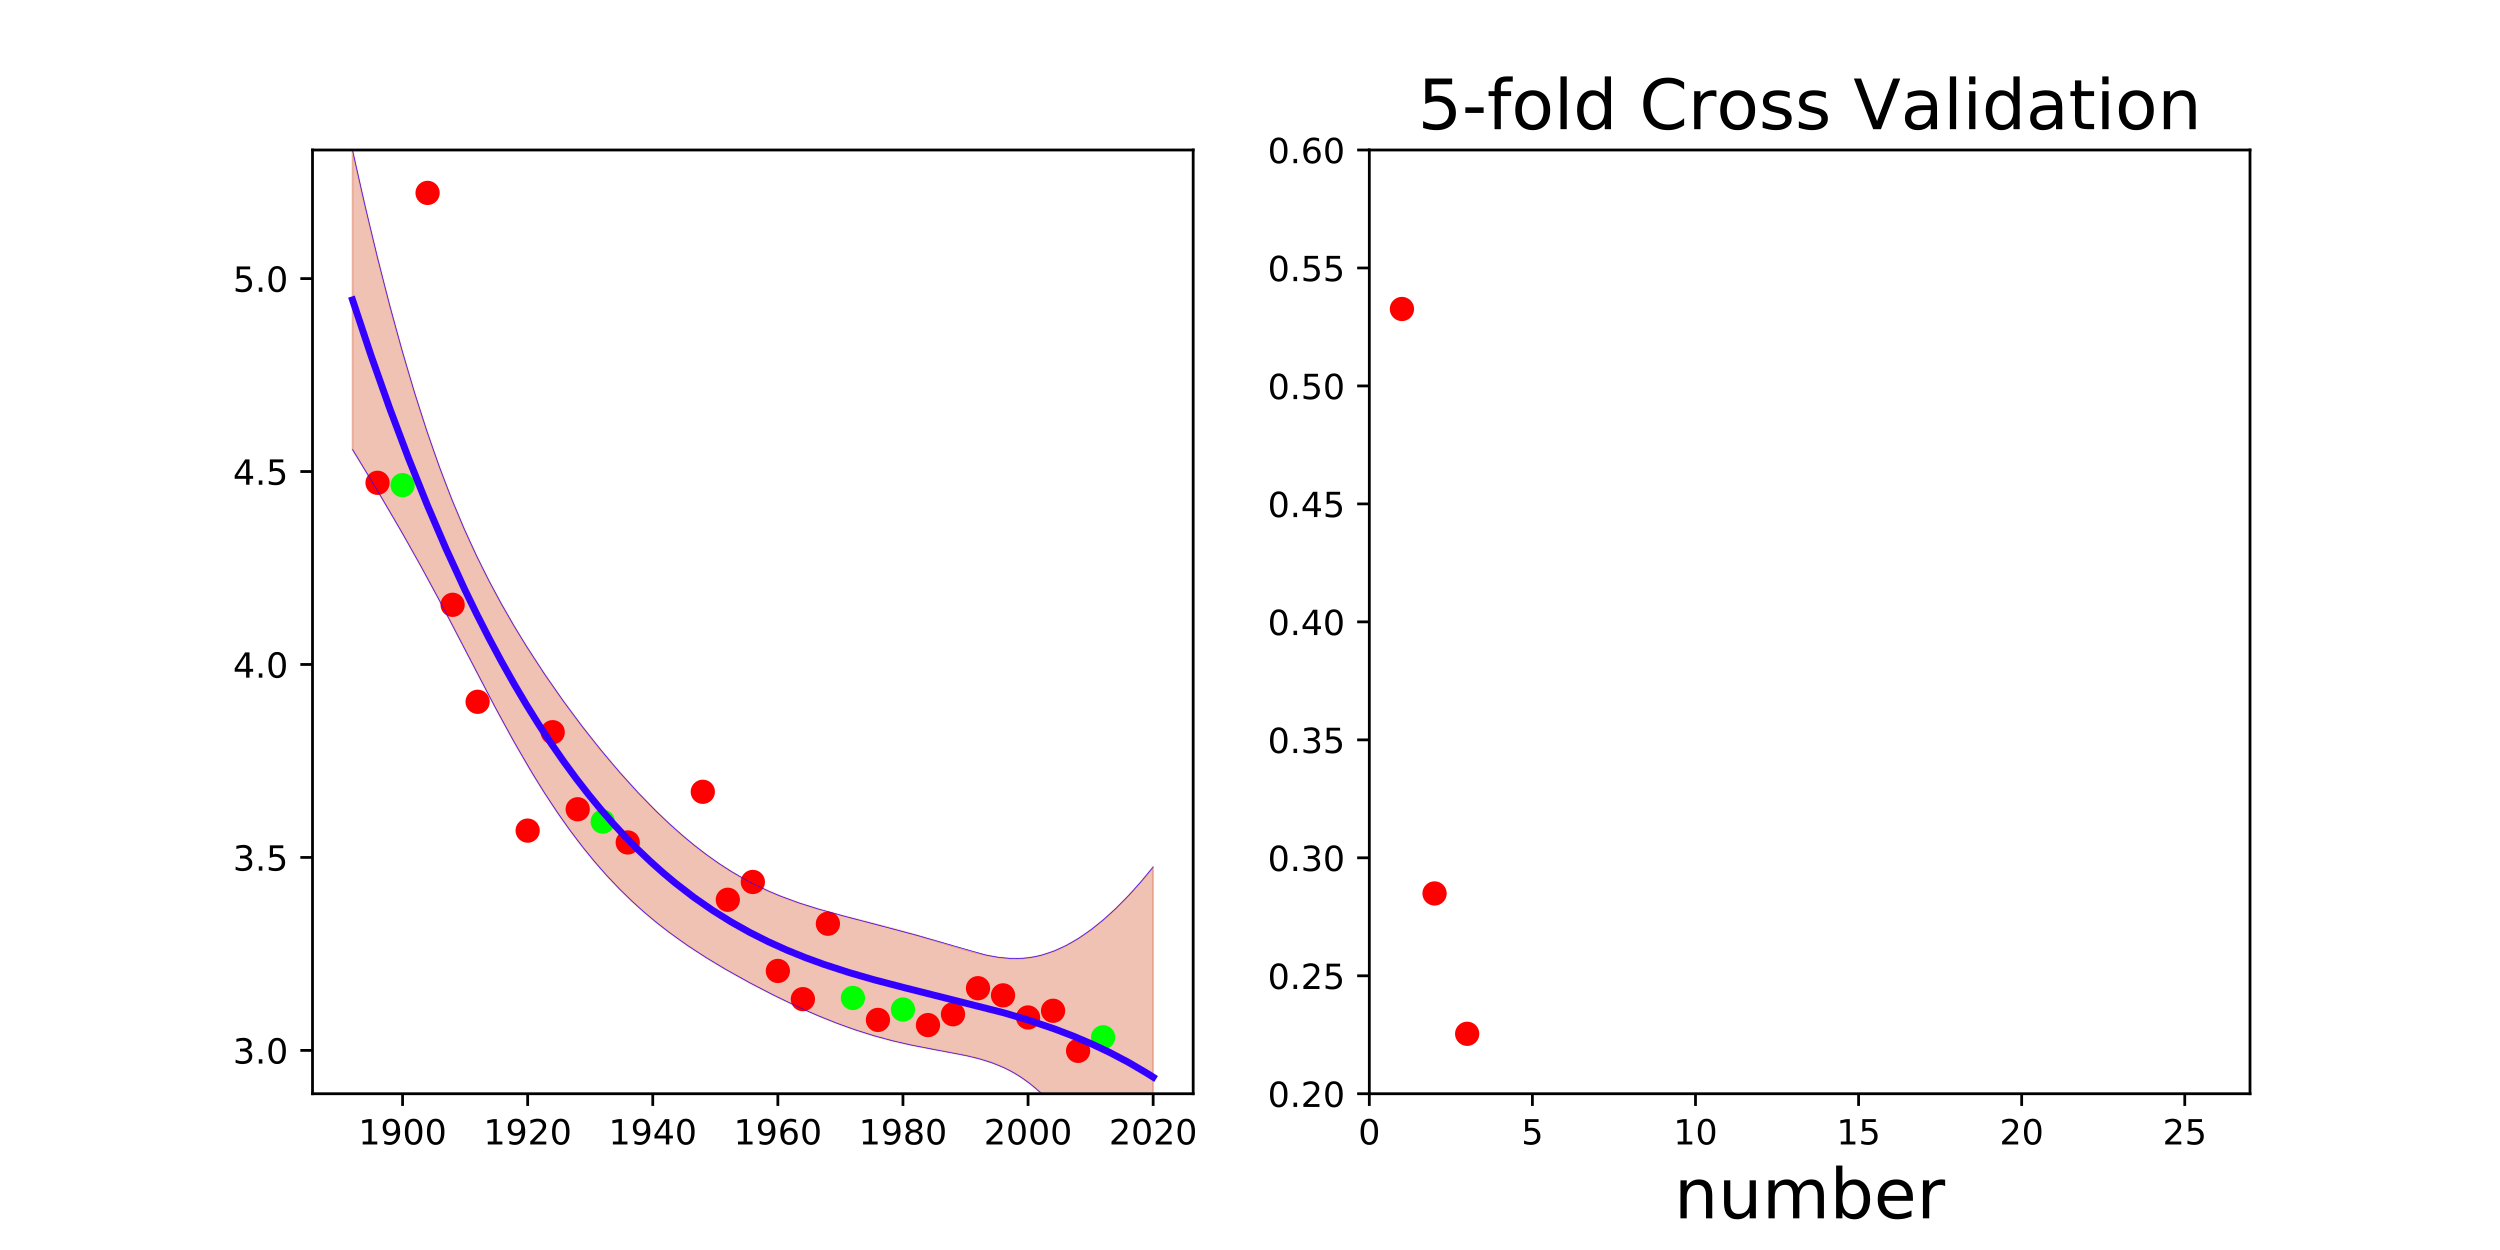 <?xml version="1.0" encoding="utf-8" standalone="no"?>
<!DOCTYPE svg PUBLIC "-//W3C//DTD SVG 1.1//EN"
  "http://www.w3.org/Graphics/SVG/1.1/DTD/svg11.dtd">
<!-- Created with matplotlib (http://matplotlib.org/) -->
<svg height="360pt" version="1.1" viewBox="0 0 720 360" width="720pt" xmlns="http://www.w3.org/2000/svg" xmlns:xlink="http://www.w3.org/1999/xlink">
 <defs>
  <style type="text/css">
*{stroke-linecap:butt;stroke-linejoin:round;}
  </style>
 </defs>
 <g id="figure_1">
  <g id="patch_1">
   <path d="M 0 360 
L 720 360 
L 720 0 
L 0 0 
z
" style="fill:none;"/>
  </g>
  <g id="axes_1">
   <g id="patch_2">
    <path d="M 90 315 
L 343.636 315 
L 343.636 43.2 
L 90 43.2 
z
" style="fill:none;"/>
   </g>
   <g id="patch_3">
    <path clip-path="url(#pd7c52e01db)" d="M 101.529 43.269 
L 103.316 51.312 
L 105.104 59.119 
L 106.891 66.69 
L 108.679 74.027 
L 110.466 81.128 
L 112.254 87.994 
L 114.041 94.625 
L 115.828 101.02 
L 117.616 107.179 
L 119.403 113.104 
L 121.191 118.793 
L 122.978 124.249 
L 124.766 129.474 
L 126.553 134.473 
L 128.34 139.251 
L 130.128 143.815 
L 131.915 148.174 
L 133.703 152.339 
L 135.49 156.323 
L 137.278 160.137 
L 139.065 163.795 
L 140.852 167.31 
L 142.64 170.695 
L 144.427 173.961 
L 146.215 177.12 
L 148.002 180.181 
L 149.79 183.153 
L 151.577 186.043 
L 153.364 188.857 
L 155.152 191.603 
L 156.939 194.283 
L 158.727 196.903 
L 160.514 199.465 
L 162.302 201.973 
L 164.089 204.428 
L 165.876 206.833 
L 167.664 209.188 
L 169.451 211.495 
L 171.239 213.754 
L 173.026 215.966 
L 174.814 218.132 
L 176.601 220.251 
L 178.388 222.323 
L 180.176 224.349 
L 181.963 226.326 
L 183.751 228.256 
L 185.538 230.137 
L 187.326 231.969 
L 189.113 233.75 
L 190.9 235.481 
L 192.688 237.16 
L 194.475 238.786 
L 196.263 240.359 
L 198.05 241.878 
L 199.838 243.342 
L 201.625 244.75 
L 203.412 246.102 
L 205.2 247.398 
L 206.987 248.638 
L 208.775 249.822 
L 210.562 250.95 
L 212.35 252.023 
L 214.137 253.042 
L 215.924 254.009 
L 217.712 254.924 
L 219.499 255.789 
L 221.287 256.608 
L 223.074 257.381 
L 224.862 258.112 
L 226.649 258.803 
L 228.436 259.458 
L 230.224 260.078 
L 232.011 260.668 
L 233.799 261.23 
L 235.586 261.768 
L 237.374 262.285 
L 239.161 262.784 
L 240.948 263.268 
L 242.736 263.74 
L 244.523 264.204 
L 246.311 264.661 
L 248.098 265.115 
L 249.886 265.569 
L 251.673 266.024 
L 253.461 266.483 
L 255.248 266.948 
L 257.035 267.421 
L 258.823 267.902 
L 260.61 268.393 
L 262.398 268.895 
L 264.185 269.407 
L 265.973 269.929 
L 267.76 270.461 
L 269.547 270.999 
L 271.335 271.542 
L 273.122 272.087 
L 274.91 272.627 
L 276.697 273.159 
L 278.485 273.674 
L 280.272 274.165 
L 282.059 274.623 
L 283.847 275.036 
L 285.634 275.395 
L 287.422 275.688 
L 289.209 275.904 
L 290.997 276.032 
L 292.784 276.063 
L 294.571 275.989 
L 296.359 275.805 
L 298.146 275.507 
L 299.934 275.092 
L 301.721 274.562 
L 303.509 273.915 
L 305.296 273.155 
L 307.083 272.284 
L 308.871 271.304 
L 310.658 270.218 
L 312.446 269.028 
L 314.233 267.738 
L 316.021 266.349 
L 317.808 264.865 
L 319.595 263.285 
L 321.383 261.613 
L 323.17 259.85 
L 324.958 257.996 
L 326.745 256.053 
L 328.533 254.022 
L 330.32 251.902 
L 332.107 249.696 
L 332.107 370.73 
L 330.32 366.269 
L 328.533 361.975 
L 326.745 357.845 
L 324.958 353.878 
L 323.17 350.072 
L 321.383 346.426 
L 319.595 342.939 
L 317.808 339.61 
L 316.021 336.438 
L 314.233 333.423 
L 312.446 330.564 
L 310.658 327.862 
L 308.871 325.316 
L 307.083 322.928 
L 305.296 320.697 
L 303.509 318.624 
L 301.721 316.71 
L 299.934 314.952 
L 298.146 313.351 
L 296.359 311.903 
L 294.571 310.605 
L 292.784 309.449 
L 290.997 308.428 
L 289.209 307.532 
L 287.422 306.75 
L 285.634 306.069 
L 283.847 305.474 
L 282.059 304.953 
L 280.272 304.493 
L 278.485 304.08 
L 276.697 303.703 
L 274.91 303.352 
L 273.122 303.017 
L 271.335 302.691 
L 269.547 302.366 
L 267.76 302.037 
L 265.973 301.699 
L 264.185 301.347 
L 262.398 300.979 
L 260.61 300.591 
L 258.823 300.181 
L 257.035 299.748 
L 255.248 299.29 
L 253.461 298.806 
L 251.673 298.296 
L 249.886 297.76 
L 248.098 297.196 
L 246.311 296.605 
L 244.523 295.988 
L 242.736 295.345 
L 240.948 294.676 
L 239.161 293.983 
L 237.374 293.264 
L 235.586 292.523 
L 233.799 291.759 
L 232.011 290.973 
L 230.224 290.167 
L 228.436 289.341 
L 226.649 288.495 
L 224.862 287.631 
L 223.074 286.75 
L 221.287 285.85 
L 219.499 284.934 
L 217.712 284 
L 215.924 283.049 
L 214.137 282.08 
L 212.35 281.093 
L 210.562 280.085 
L 208.775 279.057 
L 206.987 278.006 
L 205.2 276.93 
L 203.412 275.827 
L 201.625 274.696 
L 199.838 273.532 
L 198.05 272.334 
L 196.263 271.099 
L 194.475 269.823 
L 192.688 268.504 
L 190.9 267.139 
L 189.113 265.723 
L 187.326 264.255 
L 185.538 262.73 
L 183.751 261.147 
L 181.963 259.501 
L 180.176 257.79 
L 178.388 256.011 
L 176.601 254.162 
L 174.814 252.239 
L 173.026 250.241 
L 171.239 248.164 
L 169.451 246.008 
L 167.664 243.77 
L 165.876 241.448 
L 164.089 239.042 
L 162.302 236.55 
L 160.514 233.973 
L 158.727 231.309 
L 156.939 228.559 
L 155.152 225.724 
L 153.364 222.807 
L 151.577 219.809 
L 149.79 216.733 
L 148.002 213.585 
L 146.215 210.369 
L 144.427 207.091 
L 142.64 203.759 
L 140.852 200.382 
L 139.065 196.968 
L 137.278 193.529 
L 135.49 190.075 
L 133.703 186.617 
L 131.915 183.165 
L 130.128 179.73 
L 128.34 176.318 
L 126.553 172.938 
L 124.766 169.595 
L 122.978 166.29 
L 121.191 163.027 
L 119.403 159.806 
L 117.616 156.625 
L 115.828 153.483 
L 114.041 150.378 
L 112.254 147.308 
L 110.466 144.269 
L 108.679 141.26 
L 106.891 138.278 
L 105.104 135.321 
L 103.316 132.387 
L 101.529 129.475 
z
" style="fill:#cc3300;opacity:0.3;stroke:#cc3300;stroke-linejoin:miter;stroke-width:0.5;"/>
   </g>
   <g id="matplotlib.axis_1">
    <g id="xtick_1">
     <g id="line2d_1">
      <defs>
       <path d="M 0 0 
L 0 3.5 
" id="m849896af87" style="stroke:#000000;stroke-width:0.8;"/>
      </defs>
      <g>
       <use style="stroke:#000000;stroke-width:0.8;" x="115.94" xlink:href="#m849896af87" y="315"/>
      </g>
     </g>
     <g id="text_1">
      <!-- 1900 -->
      <defs>
       <path d="M 12.406 8.297 
L 28.516 8.297 
L 28.516 63.922 
L 10.984 60.406 
L 10.984 69.391 
L 28.422 72.906 
L 38.281 72.906 
L 38.281 8.297 
L 54.391 8.297 
L 54.391 0 
L 12.406 0 
z
" id="DejaVuSans-31"/>
       <path d="M 10.984 1.516 
L 10.984 10.5 
Q 14.703 8.734 18.5 7.812 
Q 22.312 6.891 25.984 6.891 
Q 35.75 6.891 40.891 13.453 
Q 46.047 20.016 46.781 33.406 
Q 43.953 29.203 39.594 26.953 
Q 35.25 24.703 29.984 24.703 
Q 19.047 24.703 12.672 31.312 
Q 6.297 37.938 6.297 49.422 
Q 6.297 60.641 12.938 67.422 
Q 19.578 74.219 30.609 74.219 
Q 43.266 74.219 49.922 64.516 
Q 56.594 54.828 56.594 36.375 
Q 56.594 19.141 48.406 8.859 
Q 40.234 -1.422 26.422 -1.422 
Q 22.703 -1.422 18.891 -0.688 
Q 15.094 0.047 10.984 1.516 
z
M 30.609 32.422 
Q 37.25 32.422 41.125 36.953 
Q 45.016 41.5 45.016 49.422 
Q 45.016 57.281 41.125 61.844 
Q 37.25 66.406 30.609 66.406 
Q 23.969 66.406 20.094 61.844 
Q 16.219 57.281 16.219 49.422 
Q 16.219 41.5 20.094 36.953 
Q 23.969 32.422 30.609 32.422 
z
" id="DejaVuSans-39"/>
       <path d="M 31.781 66.406 
Q 24.172 66.406 20.328 58.906 
Q 16.5 51.422 16.5 36.375 
Q 16.5 21.391 20.328 13.891 
Q 24.172 6.391 31.781 6.391 
Q 39.453 6.391 43.281 13.891 
Q 47.125 21.391 47.125 36.375 
Q 47.125 51.422 43.281 58.906 
Q 39.453 66.406 31.781 66.406 
z
M 31.781 74.219 
Q 44.047 74.219 50.516 64.516 
Q 56.984 54.828 56.984 36.375 
Q 56.984 17.969 50.516 8.266 
Q 44.047 -1.422 31.781 -1.422 
Q 19.531 -1.422 13.062 8.266 
Q 6.594 17.969 6.594 36.375 
Q 6.594 54.828 13.062 64.516 
Q 19.531 74.219 31.781 74.219 
z
" id="DejaVuSans-30"/>
      </defs>
      <g transform="translate(103.215 329.598)scale(0.1 -0.1)">
       <use xlink:href="#DejaVuSans-31"/>
       <use x="63.623" xlink:href="#DejaVuSans-39"/>
       <use x="127.246" xlink:href="#DejaVuSans-30"/>
       <use x="190.869" xlink:href="#DejaVuSans-30"/>
      </g>
     </g>
    </g>
    <g id="xtick_2">
     <g id="line2d_2">
      <g>
       <use style="stroke:#000000;stroke-width:0.8;" x="151.968" xlink:href="#m849896af87" y="315"/>
      </g>
     </g>
     <g id="text_2">
      <!-- 1920 -->
      <defs>
       <path d="M 19.188 8.297 
L 53.609 8.297 
L 53.609 0 
L 7.328 0 
L 7.328 8.297 
Q 12.938 14.109 22.625 23.891 
Q 32.328 33.688 34.812 36.531 
Q 39.547 41.844 41.422 45.531 
Q 43.312 49.219 43.312 52.781 
Q 43.312 58.594 39.234 62.25 
Q 35.156 65.922 28.609 65.922 
Q 23.969 65.922 18.812 64.312 
Q 13.672 62.703 7.812 59.422 
L 7.812 69.391 
Q 13.766 71.781 18.938 73 
Q 24.125 74.219 28.422 74.219 
Q 39.75 74.219 46.484 68.547 
Q 53.219 62.891 53.219 53.422 
Q 53.219 48.922 51.531 44.891 
Q 49.859 40.875 45.406 35.406 
Q 44.188 33.984 37.641 27.219 
Q 31.109 20.453 19.188 8.297 
z
" id="DejaVuSans-32"/>
      </defs>
      <g transform="translate(139.243 329.598)scale(0.1 -0.1)">
       <use xlink:href="#DejaVuSans-31"/>
       <use x="63.623" xlink:href="#DejaVuSans-39"/>
       <use x="127.246" xlink:href="#DejaVuSans-32"/>
       <use x="190.869" xlink:href="#DejaVuSans-30"/>
      </g>
     </g>
    </g>
    <g id="xtick_3">
     <g id="line2d_3">
      <g>
       <use style="stroke:#000000;stroke-width:0.8;" x="187.996" xlink:href="#m849896af87" y="315"/>
      </g>
     </g>
     <g id="text_3">
      <!-- 1940 -->
      <defs>
       <path d="M 37.797 64.312 
L 12.891 25.391 
L 37.797 25.391 
z
M 35.203 72.906 
L 47.609 72.906 
L 47.609 25.391 
L 58.016 25.391 
L 58.016 17.188 
L 47.609 17.188 
L 47.609 0 
L 37.797 0 
L 37.797 17.188 
L 4.891 17.188 
L 4.891 26.703 
z
" id="DejaVuSans-34"/>
      </defs>
      <g transform="translate(175.271 329.598)scale(0.1 -0.1)">
       <use xlink:href="#DejaVuSans-31"/>
       <use x="63.623" xlink:href="#DejaVuSans-39"/>
       <use x="127.246" xlink:href="#DejaVuSans-34"/>
       <use x="190.869" xlink:href="#DejaVuSans-30"/>
      </g>
     </g>
    </g>
    <g id="xtick_4">
     <g id="line2d_4">
      <g>
       <use style="stroke:#000000;stroke-width:0.8;" x="224.024" xlink:href="#m849896af87" y="315"/>
      </g>
     </g>
     <g id="text_4">
      <!-- 1960 -->
      <defs>
       <path d="M 33.016 40.375 
Q 26.375 40.375 22.484 35.828 
Q 18.609 31.297 18.609 23.391 
Q 18.609 15.531 22.484 10.953 
Q 26.375 6.391 33.016 6.391 
Q 39.656 6.391 43.531 10.953 
Q 47.406 15.531 47.406 23.391 
Q 47.406 31.297 43.531 35.828 
Q 39.656 40.375 33.016 40.375 
z
M 52.594 71.297 
L 52.594 62.312 
Q 48.875 64.062 45.094 64.984 
Q 41.312 65.922 37.594 65.922 
Q 27.828 65.922 22.672 59.328 
Q 17.531 52.734 16.797 39.406 
Q 19.672 43.656 24.016 45.922 
Q 28.375 48.188 33.594 48.188 
Q 44.578 48.188 50.953 41.516 
Q 57.328 34.859 57.328 23.391 
Q 57.328 12.156 50.688 5.359 
Q 44.047 -1.422 33.016 -1.422 
Q 20.359 -1.422 13.672 8.266 
Q 6.984 17.969 6.984 36.375 
Q 6.984 53.656 15.188 63.938 
Q 23.391 74.219 37.203 74.219 
Q 40.922 74.219 44.703 73.484 
Q 48.484 72.75 52.594 71.297 
z
" id="DejaVuSans-36"/>
      </defs>
      <g transform="translate(211.299 329.598)scale(0.1 -0.1)">
       <use xlink:href="#DejaVuSans-31"/>
       <use x="63.623" xlink:href="#DejaVuSans-39"/>
       <use x="127.246" xlink:href="#DejaVuSans-36"/>
       <use x="190.869" xlink:href="#DejaVuSans-30"/>
      </g>
     </g>
    </g>
    <g id="xtick_5">
     <g id="line2d_5">
      <g>
       <use style="stroke:#000000;stroke-width:0.8;" x="260.052" xlink:href="#m849896af87" y="315"/>
      </g>
     </g>
     <g id="text_5">
      <!-- 1980 -->
      <defs>
       <path d="M 31.781 34.625 
Q 24.75 34.625 20.719 30.859 
Q 16.703 27.094 16.703 20.516 
Q 16.703 13.922 20.719 10.156 
Q 24.75 6.391 31.781 6.391 
Q 38.812 6.391 42.859 10.172 
Q 46.922 13.969 46.922 20.516 
Q 46.922 27.094 42.891 30.859 
Q 38.875 34.625 31.781 34.625 
z
M 21.922 38.812 
Q 15.578 40.375 12.031 44.719 
Q 8.5 49.078 8.5 55.328 
Q 8.5 64.062 14.719 69.141 
Q 20.953 74.219 31.781 74.219 
Q 42.672 74.219 48.875 69.141 
Q 55.078 64.062 55.078 55.328 
Q 55.078 49.078 51.531 44.719 
Q 48 40.375 41.703 38.812 
Q 48.828 37.156 52.797 32.312 
Q 56.781 27.484 56.781 20.516 
Q 56.781 9.906 50.312 4.234 
Q 43.844 -1.422 31.781 -1.422 
Q 19.734 -1.422 13.25 4.234 
Q 6.781 9.906 6.781 20.516 
Q 6.781 27.484 10.781 32.312 
Q 14.797 37.156 21.922 38.812 
z
M 18.312 54.391 
Q 18.312 48.734 21.844 45.562 
Q 25.391 42.391 31.781 42.391 
Q 38.141 42.391 41.719 45.562 
Q 45.312 48.734 45.312 54.391 
Q 45.312 60.062 41.719 63.234 
Q 38.141 66.406 31.781 66.406 
Q 25.391 66.406 21.844 63.234 
Q 18.312 60.062 18.312 54.391 
z
" id="DejaVuSans-38"/>
      </defs>
      <g transform="translate(247.327 329.598)scale(0.1 -0.1)">
       <use xlink:href="#DejaVuSans-31"/>
       <use x="63.623" xlink:href="#DejaVuSans-39"/>
       <use x="127.246" xlink:href="#DejaVuSans-38"/>
       <use x="190.869" xlink:href="#DejaVuSans-30"/>
      </g>
     </g>
    </g>
    <g id="xtick_6">
     <g id="line2d_6">
      <g>
       <use style="stroke:#000000;stroke-width:0.8;" x="296.08" xlink:href="#m849896af87" y="315"/>
      </g>
     </g>
     <g id="text_6">
      <!-- 2000 -->
      <g transform="translate(283.355 329.598)scale(0.1 -0.1)">
       <use xlink:href="#DejaVuSans-32"/>
       <use x="63.623" xlink:href="#DejaVuSans-30"/>
       <use x="127.246" xlink:href="#DejaVuSans-30"/>
       <use x="190.869" xlink:href="#DejaVuSans-30"/>
      </g>
     </g>
    </g>
    <g id="xtick_7">
     <g id="line2d_7">
      <g>
       <use style="stroke:#000000;stroke-width:0.8;" x="332.107" xlink:href="#m849896af87" y="315"/>
      </g>
     </g>
     <g id="text_7">
      <!-- 2020 -->
      <g transform="translate(319.382 329.598)scale(0.1 -0.1)">
       <use xlink:href="#DejaVuSans-32"/>
       <use x="63.623" xlink:href="#DejaVuSans-30"/>
       <use x="127.246" xlink:href="#DejaVuSans-32"/>
       <use x="190.869" xlink:href="#DejaVuSans-30"/>
      </g>
     </g>
    </g>
   </g>
   <g id="matplotlib.axis_2">
    <g id="ytick_1">
     <g id="line2d_8">
      <defs>
       <path d="M 0 0 
L -3.5 0 
" id="m04ff7d5f9f" style="stroke:#000000;stroke-width:0.8;"/>
      </defs>
      <g>
       <use style="stroke:#000000;stroke-width:0.8;" x="90" xlink:href="#m04ff7d5f9f" y="302.509"/>
      </g>
     </g>
     <g id="text_8">
      <!-- 3.0 -->
      <defs>
       <path d="M 40.578 39.312 
Q 47.656 37.797 51.625 33 
Q 55.609 28.219 55.609 21.188 
Q 55.609 10.406 48.188 4.484 
Q 40.766 -1.422 27.094 -1.422 
Q 22.516 -1.422 17.656 -0.516 
Q 12.797 0.391 7.625 2.203 
L 7.625 11.719 
Q 11.719 9.328 16.594 8.109 
Q 21.484 6.891 26.812 6.891 
Q 36.078 6.891 40.938 10.547 
Q 45.797 14.203 45.797 21.188 
Q 45.797 27.641 41.281 31.266 
Q 36.766 34.906 28.719 34.906 
L 20.219 34.906 
L 20.219 43.016 
L 29.109 43.016 
Q 36.375 43.016 40.234 45.922 
Q 44.094 48.828 44.094 54.297 
Q 44.094 59.906 40.109 62.906 
Q 36.141 65.922 28.719 65.922 
Q 24.656 65.922 20.016 65.031 
Q 15.375 64.156 9.812 62.312 
L 9.812 71.094 
Q 15.438 72.656 20.344 73.438 
Q 25.25 74.219 29.594 74.219 
Q 40.828 74.219 47.359 69.109 
Q 53.906 64.016 53.906 55.328 
Q 53.906 49.266 50.438 45.094 
Q 46.969 40.922 40.578 39.312 
z
" id="DejaVuSans-33"/>
       <path d="M 10.688 12.406 
L 21 12.406 
L 21 0 
L 10.688 0 
z
" id="DejaVuSans-2e"/>
      </defs>
      <g transform="translate(67.097 306.309)scale(0.1 -0.1)">
       <use xlink:href="#DejaVuSans-33"/>
       <use x="63.623" xlink:href="#DejaVuSans-2e"/>
       <use x="95.41" xlink:href="#DejaVuSans-30"/>
      </g>
     </g>
    </g>
    <g id="ytick_2">
     <g id="line2d_9">
      <g>
       <use style="stroke:#000000;stroke-width:0.8;" x="90" xlink:href="#m04ff7d5f9f" y="246.941"/>
      </g>
     </g>
     <g id="text_9">
      <!-- 3.5 -->
      <defs>
       <path d="M 10.797 72.906 
L 49.516 72.906 
L 49.516 64.594 
L 19.828 64.594 
L 19.828 46.734 
Q 21.969 47.469 24.109 47.828 
Q 26.266 48.188 28.422 48.188 
Q 40.625 48.188 47.75 41.5 
Q 54.891 34.812 54.891 23.391 
Q 54.891 11.625 47.562 5.094 
Q 40.234 -1.422 26.906 -1.422 
Q 22.312 -1.422 17.547 -0.641 
Q 12.797 0.141 7.719 1.703 
L 7.719 11.625 
Q 12.109 9.234 16.797 8.062 
Q 21.484 6.891 26.703 6.891 
Q 35.156 6.891 40.078 11.328 
Q 45.016 15.766 45.016 23.391 
Q 45.016 31 40.078 35.438 
Q 35.156 39.891 26.703 39.891 
Q 22.75 39.891 18.812 39.016 
Q 14.891 38.141 10.797 36.281 
z
" id="DejaVuSans-35"/>
      </defs>
      <g transform="translate(67.097 250.74)scale(0.1 -0.1)">
       <use xlink:href="#DejaVuSans-33"/>
       <use x="63.623" xlink:href="#DejaVuSans-2e"/>
       <use x="95.41" xlink:href="#DejaVuSans-35"/>
      </g>
     </g>
    </g>
    <g id="ytick_3">
     <g id="line2d_10">
      <g>
       <use style="stroke:#000000;stroke-width:0.8;" x="90" xlink:href="#m04ff7d5f9f" y="191.373"/>
      </g>
     </g>
     <g id="text_10">
      <!-- 4.0 -->
      <g transform="translate(67.097 195.172)scale(0.1 -0.1)">
       <use xlink:href="#DejaVuSans-34"/>
       <use x="63.623" xlink:href="#DejaVuSans-2e"/>
       <use x="95.41" xlink:href="#DejaVuSans-30"/>
      </g>
     </g>
    </g>
    <g id="ytick_4">
     <g id="line2d_11">
      <g>
       <use style="stroke:#000000;stroke-width:0.8;" x="90" xlink:href="#m04ff7d5f9f" y="135.804"/>
      </g>
     </g>
     <g id="text_11">
      <!-- 4.5 -->
      <g transform="translate(67.097 139.604)scale(0.1 -0.1)">
       <use xlink:href="#DejaVuSans-34"/>
       <use x="63.623" xlink:href="#DejaVuSans-2e"/>
       <use x="95.41" xlink:href="#DejaVuSans-35"/>
      </g>
     </g>
    </g>
    <g id="ytick_5">
     <g id="line2d_12">
      <g>
       <use style="stroke:#000000;stroke-width:0.8;" x="90" xlink:href="#m04ff7d5f9f" y="80.236"/>
      </g>
     </g>
     <g id="text_12">
      <!-- 5.0 -->
      <g transform="translate(67.097 84.035)scale(0.1 -0.1)">
       <use xlink:href="#DejaVuSans-35"/>
       <use x="63.623" xlink:href="#DejaVuSans-2e"/>
       <use x="95.41" xlink:href="#DejaVuSans-30"/>
      </g>
     </g>
    </g>
   </g>
   <g id="line2d_13">
    <defs>
     <path d="M 0 3 
C 0.796 3 1.559 2.684 2.121 2.121 
C 2.684 1.559 3 0.796 3 0 
C 3 -0.796 2.684 -1.559 2.121 -2.121 
C 1.559 -2.684 0.796 -3 0 -3 
C -0.796 -3 -1.559 -2.684 -2.121 -2.121 
C -2.684 -1.559 -3 -0.796 -3 0 
C -3 0.796 -2.684 1.559 -2.121 2.121 
C -1.559 2.684 -0.796 3 0 3 
z
" id="m7326105a43" style="stroke:#ff0000;"/>
    </defs>
    <g clip-path="url(#pd7c52e01db)">
     <use style="fill:#ff0000;stroke:#ff0000;" x="303.285" xlink:href="#m7326105a43" y="291.1"/>
     <use style="fill:#ff0000;stroke:#ff0000;" x="267.257" xlink:href="#m7326105a43" y="295.227"/>
     <use style="fill:#ff0000;stroke:#ff0000;" x="202.407" xlink:href="#m7326105a43" y="228.036"/>
     <use style="fill:#ff0000;stroke:#ff0000;" x="288.874" xlink:href="#m7326105a43" y="286.667"/>
     <use style="fill:#ff0000;stroke:#ff0000;" x="108.735" xlink:href="#m7326105a43" y="139.046"/>
     <use style="fill:#ff0000;stroke:#ff0000;" x="159.174" xlink:href="#m7326105a43" y="210.872"/>
     <use style="fill:#ff0000;stroke:#ff0000;" x="130.351" xlink:href="#m7326105a43" y="174.182"/>
     <use style="fill:#ff0000;stroke:#ff0000;" x="238.435" xlink:href="#m7326105a43" y="266.035"/>
     <use style="fill:#ff0000;stroke:#ff0000;" x="151.968" xlink:href="#m7326105a43" y="239.216"/>
     <use style="fill:#ff0000;stroke:#ff0000;" x="252.846" xlink:href="#m7326105a43" y="293.734"/>
     <use style="fill:#ff0000;stroke:#ff0000;" x="274.463" xlink:href="#m7326105a43" y="292.11"/>
     <use style="fill:#ff0000;stroke:#ff0000;" x="137.557" xlink:href="#m7326105a43" y="202.118"/>
     <use style="fill:#ff0000;stroke:#ff0000;" x="224.024" xlink:href="#m7326105a43" y="279.634"/>
     <use style="fill:#ff0000;stroke:#ff0000;" x="281.668" xlink:href="#m7326105a43" y="284.603"/>
     <use style="fill:#ff0000;stroke:#ff0000;" x="310.491" xlink:href="#m7326105a43" y="302.645"/>
     <use style="fill:#ff0000;stroke:#ff0000;" x="123.146" xlink:href="#m7326105a43" y="55.555"/>
     <use style="fill:#ff0000;stroke:#ff0000;" x="209.613" xlink:href="#m7326105a43" y="259.134"/>
     <use style="fill:#ff0000;stroke:#ff0000;" x="296.08" xlink:href="#m7326105a43" y="293.032"/>
     <use style="fill:#ff0000;stroke:#ff0000;" x="180.79" xlink:href="#m7326105a43" y="242.628"/>
     <use style="fill:#ff0000;stroke:#ff0000;" x="216.818" xlink:href="#m7326105a43" y="254.006"/>
     <use style="fill:#ff0000;stroke:#ff0000;" x="166.379" xlink:href="#m7326105a43" y="233.067"/>
     <use style="fill:#ff0000;stroke:#ff0000;" x="231.229" xlink:href="#m7326105a43" y="287.755"/>
    </g>
   </g>
   <g id="line2d_14">
    <defs>
     <path d="M 0 3 
C 0.796 3 1.559 2.684 2.121 2.121 
C 2.684 1.559 3 0.796 3 0 
C 3 -0.796 2.684 -1.559 2.121 -2.121 
C 1.559 -2.684 0.796 -3 0 -3 
C -0.796 -3 -1.559 -2.684 -2.121 -2.121 
C -2.684 -1.559 -3 -0.796 -3 0 
C -3 0.796 -2.684 1.559 -2.121 2.121 
C -1.559 2.684 -0.796 3 0 3 
z
" id="md1467e62dd" style="stroke:#00ff00;"/>
    </defs>
    <g clip-path="url(#pd7c52e01db)">
     <use style="fill:#00ff00;stroke:#00ff00;" x="317.696" xlink:href="#md1467e62dd" y="298.739"/>
     <use style="fill:#00ff00;stroke:#00ff00;" x="245.64" xlink:href="#md1467e62dd" y="287.413"/>
     <use style="fill:#00ff00;stroke:#00ff00;" x="260.052" xlink:href="#md1467e62dd" y="290.749"/>
     <use style="fill:#00ff00;stroke:#00ff00;" x="173.585" xlink:href="#md1467e62dd" y="236.623"/>
     <use style="fill:#00ff00;stroke:#00ff00;" x="115.94" xlink:href="#md1467e62dd" y="139.724"/>
    </g>
   </g>
   <g id="line2d_15">
    <path clip-path="url(#pd7c52e01db)" d="M 101.529 86.372 
L 106.891 102.484 
L 112.254 117.651 
L 117.616 131.902 
L 122.978 145.27 
L 128.34 157.785 
L 133.703 169.478 
L 137.278 176.833 
L 140.852 183.846 
L 144.427 190.526 
L 148.002 196.883 
L 151.577 202.926 
L 155.152 208.664 
L 158.727 214.106 
L 162.302 219.262 
L 165.876 224.14 
L 169.451 228.751 
L 173.026 233.104 
L 176.601 237.207 
L 180.176 241.069 
L 183.751 244.701 
L 187.326 248.112 
L 190.9 251.31 
L 194.475 254.305 
L 199.838 258.437 
L 205.2 262.164 
L 210.562 265.518 
L 215.924 268.529 
L 221.287 271.229 
L 226.649 273.649 
L 232.011 275.821 
L 237.374 277.775 
L 244.523 280.096 
L 251.673 282.16 
L 260.61 284.492 
L 289.209 291.718 
L 296.359 293.854 
L 303.509 296.27 
L 308.871 298.31 
L 314.233 300.58 
L 319.595 303.112 
L 324.958 305.937 
L 330.32 309.086 
L 332.107 310.213 
L 332.107 310.213 
" style="fill:none;stroke:#3300ff;stroke-linecap:square;stroke-width:2;"/>
   </g>
   <g id="line2d_16">
    <path clip-path="url(#pd7c52e01db)" d="M 101.529 43.269 
L 105.104 59.119 
L 108.679 74.027 
L 112.254 87.994 
L 115.828 101.02 
L 119.403 113.104 
L 122.978 124.249 
L 126.553 134.473 
L 130.128 143.815 
L 133.703 152.339 
L 137.278 160.137 
L 140.852 167.31 
L 144.427 173.961 
L 148.002 180.181 
L 151.577 186.043 
L 156.939 194.283 
L 162.302 201.973 
L 167.664 209.188 
L 173.026 215.966 
L 178.388 222.323 
L 183.751 228.256 
L 189.113 233.75 
L 192.688 237.16 
L 196.263 240.359 
L 199.838 243.342 
L 203.412 246.102 
L 206.987 248.638 
L 210.562 250.95 
L 214.137 253.042 
L 217.712 254.924 
L 221.287 256.608 
L 224.862 258.112 
L 230.224 260.078 
L 235.586 261.768 
L 242.736 263.74 
L 264.185 269.407 
L 283.847 275.036 
L 287.422 275.688 
L 290.997 276.032 
L 294.571 275.989 
L 296.359 275.805 
L 298.146 275.507 
L 299.934 275.092 
L 303.509 273.915 
L 307.083 272.284 
L 310.658 270.218 
L 314.233 267.738 
L 317.808 264.865 
L 321.383 261.613 
L 324.958 257.996 
L 328.533 254.022 
L 332.107 249.696 
L 332.107 249.696 
" style="fill:none;stroke:#3300ff;stroke-linecap:square;stroke-width:0.2;"/>
   </g>
   <g id="line2d_17">
    <path clip-path="url(#pd7c52e01db)" d="M 101.529 129.475 
L 108.679 141.26 
L 115.828 153.483 
L 121.191 163.027 
L 126.553 172.938 
L 135.49 190.075 
L 142.64 203.759 
L 148.002 213.585 
L 153.364 222.807 
L 156.939 228.559 
L 160.514 233.973 
L 164.089 239.042 
L 167.664 243.77 
L 171.239 248.164 
L 174.814 252.239 
L 178.388 256.011 
L 181.963 259.501 
L 185.538 262.73 
L 189.113 265.723 
L 192.688 268.504 
L 198.05 272.334 
L 203.412 275.827 
L 208.775 279.057 
L 215.924 283.049 
L 223.074 286.75 
L 230.224 290.167 
L 235.586 292.523 
L 240.948 294.676 
L 246.311 296.605 
L 251.673 298.296 
L 257.035 299.748 
L 262.398 300.979 
L 269.547 302.366 
L 278.485 304.08 
L 282.059 304.953 
L 285.634 306.069 
L 289.209 307.532 
L 290.997 308.428 
L 292.784 309.449 
L 294.571 310.605 
L 296.359 311.903 
L 298.146 313.351 
L 299.934 314.952 
L 301.721 316.71 
L 305.296 320.697 
L 308.871 325.316 
L 312.446 330.564 
L 316.021 336.438 
L 319.595 342.939 
L 323.17 350.072 
L 326.745 357.845 
L 328.111 361 
L 328.111 361 
" style="fill:none;stroke:#3300ff;stroke-linecap:square;stroke-width:0.2;"/>
   </g>
   <g id="patch_4">
    <path d="M 90 315 
L 90 43.2 
" style="fill:none;stroke:#000000;stroke-linecap:square;stroke-linejoin:miter;stroke-width:0.8;"/>
   </g>
   <g id="patch_5">
    <path d="M 343.636 315 
L 343.636 43.2 
" style="fill:none;stroke:#000000;stroke-linecap:square;stroke-linejoin:miter;stroke-width:0.8;"/>
   </g>
   <g id="patch_6">
    <path d="M 90 315 
L 343.636 315 
" style="fill:none;stroke:#000000;stroke-linecap:square;stroke-linejoin:miter;stroke-width:0.8;"/>
   </g>
   <g id="patch_7">
    <path d="M 90 43.2 
L 343.636 43.2 
" style="fill:none;stroke:#000000;stroke-linecap:square;stroke-linejoin:miter;stroke-width:0.8;"/>
   </g>
  </g>
  <g id="axes_2">
   <g id="patch_8">
    <path d="M 394.364 315 
L 648 315 
L 648 43.2 
L 394.364 43.2 
z
" style="fill:none;"/>
   </g>
   <g id="matplotlib.axis_3">
    <g id="xtick_8">
     <g id="line2d_18">
      <g>
       <use style="stroke:#000000;stroke-width:0.8;" x="394.364" xlink:href="#m849896af87" y="315"/>
      </g>
     </g>
     <g id="text_13">
      <!-- 0 -->
      <g transform="translate(391.182 329.598)scale(0.1 -0.1)">
       <use xlink:href="#DejaVuSans-30"/>
      </g>
     </g>
    </g>
    <g id="xtick_9">
     <g id="line2d_19">
      <g>
       <use style="stroke:#000000;stroke-width:0.8;" x="441.333" xlink:href="#m849896af87" y="315"/>
      </g>
     </g>
     <g id="text_14">
      <!-- 5 -->
      <g transform="translate(438.152 329.598)scale(0.1 -0.1)">
       <use xlink:href="#DejaVuSans-35"/>
      </g>
     </g>
    </g>
    <g id="xtick_10">
     <g id="line2d_20">
      <g>
       <use style="stroke:#000000;stroke-width:0.8;" x="488.303" xlink:href="#m849896af87" y="315"/>
      </g>
     </g>
     <g id="text_15">
      <!-- 10 -->
      <g transform="translate(481.941 329.598)scale(0.1 -0.1)">
       <use xlink:href="#DejaVuSans-31"/>
       <use x="63.623" xlink:href="#DejaVuSans-30"/>
      </g>
     </g>
    </g>
    <g id="xtick_11">
     <g id="line2d_21">
      <g>
       <use style="stroke:#000000;stroke-width:0.8;" x="535.273" xlink:href="#m849896af87" y="315"/>
      </g>
     </g>
     <g id="text_16">
      <!-- 15 -->
      <g transform="translate(528.91 329.598)scale(0.1 -0.1)">
       <use xlink:href="#DejaVuSans-31"/>
       <use x="63.623" xlink:href="#DejaVuSans-35"/>
      </g>
     </g>
    </g>
    <g id="xtick_12">
     <g id="line2d_22">
      <g>
       <use style="stroke:#000000;stroke-width:0.8;" x="582.242" xlink:href="#m849896af87" y="315"/>
      </g>
     </g>
     <g id="text_17">
      <!-- 20 -->
      <g transform="translate(575.88 329.598)scale(0.1 -0.1)">
       <use xlink:href="#DejaVuSans-32"/>
       <use x="63.623" xlink:href="#DejaVuSans-30"/>
      </g>
     </g>
    </g>
    <g id="xtick_13">
     <g id="line2d_23">
      <g>
       <use style="stroke:#000000;stroke-width:0.8;" x="629.212" xlink:href="#m849896af87" y="315"/>
      </g>
     </g>
     <g id="text_18">
      <!-- 25 -->
      <g transform="translate(622.85 329.598)scale(0.1 -0.1)">
       <use xlink:href="#DejaVuSans-32"/>
       <use x="63.623" xlink:href="#DejaVuSans-35"/>
      </g>
     </g>
    </g>
    <g id="text_19">
     <!-- number -->
     <defs>
      <path d="M 54.891 33.016 
L 54.891 0 
L 45.906 0 
L 45.906 32.719 
Q 45.906 40.484 42.875 44.328 
Q 39.844 48.188 33.797 48.188 
Q 26.516 48.188 22.312 43.547 
Q 18.109 38.922 18.109 30.906 
L 18.109 0 
L 9.078 0 
L 9.078 54.688 
L 18.109 54.688 
L 18.109 46.188 
Q 21.344 51.125 25.703 53.562 
Q 30.078 56 35.797 56 
Q 45.219 56 50.047 50.172 
Q 54.891 44.344 54.891 33.016 
z
" id="DejaVuSans-6e"/>
      <path d="M 8.5 21.578 
L 8.5 54.688 
L 17.484 54.688 
L 17.484 21.922 
Q 17.484 14.156 20.5 10.266 
Q 23.531 6.391 29.594 6.391 
Q 36.859 6.391 41.078 11.031 
Q 45.312 15.672 45.312 23.688 
L 45.312 54.688 
L 54.297 54.688 
L 54.297 0 
L 45.312 0 
L 45.312 8.406 
Q 42.047 3.422 37.719 1 
Q 33.406 -1.422 27.688 -1.422 
Q 18.266 -1.422 13.375 4.438 
Q 8.5 10.297 8.5 21.578 
z
M 31.109 56 
z
" id="DejaVuSans-75"/>
      <path d="M 52 44.188 
Q 55.375 50.25 60.062 53.125 
Q 64.75 56 71.094 56 
Q 79.641 56 84.281 50.016 
Q 88.922 44.047 88.922 33.016 
L 88.922 0 
L 79.891 0 
L 79.891 32.719 
Q 79.891 40.578 77.094 44.375 
Q 74.312 48.188 68.609 48.188 
Q 61.625 48.188 57.562 43.547 
Q 53.516 38.922 53.516 30.906 
L 53.516 0 
L 44.484 0 
L 44.484 32.719 
Q 44.484 40.625 41.703 44.406 
Q 38.922 48.188 33.109 48.188 
Q 26.219 48.188 22.156 43.531 
Q 18.109 38.875 18.109 30.906 
L 18.109 0 
L 9.078 0 
L 9.078 54.688 
L 18.109 54.688 
L 18.109 46.188 
Q 21.188 51.219 25.484 53.609 
Q 29.781 56 35.688 56 
Q 41.656 56 45.828 52.969 
Q 50 49.953 52 44.188 
z
" id="DejaVuSans-6d"/>
      <path d="M 48.688 27.297 
Q 48.688 37.203 44.609 42.844 
Q 40.531 48.484 33.406 48.484 
Q 26.266 48.484 22.188 42.844 
Q 18.109 37.203 18.109 27.297 
Q 18.109 17.391 22.188 11.75 
Q 26.266 6.109 33.406 6.109 
Q 40.531 6.109 44.609 11.75 
Q 48.688 17.391 48.688 27.297 
z
M 18.109 46.391 
Q 20.953 51.266 25.266 53.625 
Q 29.594 56 35.594 56 
Q 45.562 56 51.781 48.094 
Q 58.016 40.188 58.016 27.297 
Q 58.016 14.406 51.781 6.484 
Q 45.562 -1.422 35.594 -1.422 
Q 29.594 -1.422 25.266 0.953 
Q 20.953 3.328 18.109 8.203 
L 18.109 0 
L 9.078 0 
L 9.078 75.984 
L 18.109 75.984 
z
" id="DejaVuSans-62"/>
      <path d="M 56.203 29.594 
L 56.203 25.203 
L 14.891 25.203 
Q 15.484 15.922 20.484 11.062 
Q 25.484 6.203 34.422 6.203 
Q 39.594 6.203 44.453 7.469 
Q 49.312 8.734 54.109 11.281 
L 54.109 2.781 
Q 49.266 0.734 44.188 -0.344 
Q 39.109 -1.422 33.891 -1.422 
Q 20.797 -1.422 13.156 6.188 
Q 5.516 13.812 5.516 26.812 
Q 5.516 40.234 12.766 48.109 
Q 20.016 56 32.328 56 
Q 43.359 56 49.781 48.891 
Q 56.203 41.797 56.203 29.594 
z
M 47.219 32.234 
Q 47.125 39.594 43.094 43.984 
Q 39.062 48.391 32.422 48.391 
Q 24.906 48.391 20.391 44.141 
Q 15.875 39.891 15.188 32.172 
z
" id="DejaVuSans-65"/>
      <path d="M 41.109 46.297 
Q 39.594 47.172 37.812 47.578 
Q 36.031 48 33.891 48 
Q 26.266 48 22.188 43.047 
Q 18.109 38.094 18.109 28.812 
L 18.109 0 
L 9.078 0 
L 9.078 54.688 
L 18.109 54.688 
L 18.109 46.188 
Q 20.953 51.172 25.484 53.578 
Q 30.031 56 36.531 56 
Q 37.453 56 38.578 55.875 
Q 39.703 55.766 41.062 55.516 
z
" id="DejaVuSans-72"/>
     </defs>
     <g transform="translate(482.154 350.875)scale(0.2 -0.2)">
      <use xlink:href="#DejaVuSans-6e"/>
      <use x="63.379" xlink:href="#DejaVuSans-75"/>
      <use x="126.758" xlink:href="#DejaVuSans-6d"/>
      <use x="224.17" xlink:href="#DejaVuSans-62"/>
      <use x="287.646" xlink:href="#DejaVuSans-65"/>
      <use x="349.17" xlink:href="#DejaVuSans-72"/>
     </g>
    </g>
   </g>
   <g id="matplotlib.axis_4">
    <g id="ytick_6">
     <g id="line2d_24">
      <g>
       <use style="stroke:#000000;stroke-width:0.8;" x="394.364" xlink:href="#m04ff7d5f9f" y="315"/>
      </g>
     </g>
     <g id="text_20">
      <!-- 0.20 -->
      <g transform="translate(365.098 318.799)scale(0.1 -0.1)">
       <use xlink:href="#DejaVuSans-30"/>
       <use x="63.623" xlink:href="#DejaVuSans-2e"/>
       <use x="95.41" xlink:href="#DejaVuSans-32"/>
       <use x="159.033" xlink:href="#DejaVuSans-30"/>
      </g>
     </g>
    </g>
    <g id="ytick_7">
     <g id="line2d_25">
      <g>
       <use style="stroke:#000000;stroke-width:0.8;" x="394.364" xlink:href="#m04ff7d5f9f" y="281.025"/>
      </g>
     </g>
     <g id="text_21">
      <!-- 0.25 -->
      <g transform="translate(365.098 284.824)scale(0.1 -0.1)">
       <use xlink:href="#DejaVuSans-30"/>
       <use x="63.623" xlink:href="#DejaVuSans-2e"/>
       <use x="95.41" xlink:href="#DejaVuSans-32"/>
       <use x="159.033" xlink:href="#DejaVuSans-35"/>
      </g>
     </g>
    </g>
    <g id="ytick_8">
     <g id="line2d_26">
      <g>
       <use style="stroke:#000000;stroke-width:0.8;" x="394.364" xlink:href="#m04ff7d5f9f" y="247.05"/>
      </g>
     </g>
     <g id="text_22">
      <!-- 0.30 -->
      <g transform="translate(365.098 250.849)scale(0.1 -0.1)">
       <use xlink:href="#DejaVuSans-30"/>
       <use x="63.623" xlink:href="#DejaVuSans-2e"/>
       <use x="95.41" xlink:href="#DejaVuSans-33"/>
       <use x="159.033" xlink:href="#DejaVuSans-30"/>
      </g>
     </g>
    </g>
    <g id="ytick_9">
     <g id="line2d_27">
      <g>
       <use style="stroke:#000000;stroke-width:0.8;" x="394.364" xlink:href="#m04ff7d5f9f" y="213.075"/>
      </g>
     </g>
     <g id="text_23">
      <!-- 0.35 -->
      <g transform="translate(365.098 216.874)scale(0.1 -0.1)">
       <use xlink:href="#DejaVuSans-30"/>
       <use x="63.623" xlink:href="#DejaVuSans-2e"/>
       <use x="95.41" xlink:href="#DejaVuSans-33"/>
       <use x="159.033" xlink:href="#DejaVuSans-35"/>
      </g>
     </g>
    </g>
    <g id="ytick_10">
     <g id="line2d_28">
      <g>
       <use style="stroke:#000000;stroke-width:0.8;" x="394.364" xlink:href="#m04ff7d5f9f" y="179.1"/>
      </g>
     </g>
     <g id="text_24">
      <!-- 0.40 -->
      <g transform="translate(365.098 182.899)scale(0.1 -0.1)">
       <use xlink:href="#DejaVuSans-30"/>
       <use x="63.623" xlink:href="#DejaVuSans-2e"/>
       <use x="95.41" xlink:href="#DejaVuSans-34"/>
       <use x="159.033" xlink:href="#DejaVuSans-30"/>
      </g>
     </g>
    </g>
    <g id="ytick_11">
     <g id="line2d_29">
      <g>
       <use style="stroke:#000000;stroke-width:0.8;" x="394.364" xlink:href="#m04ff7d5f9f" y="145.125"/>
      </g>
     </g>
     <g id="text_25">
      <!-- 0.45 -->
      <g transform="translate(365.098 148.924)scale(0.1 -0.1)">
       <use xlink:href="#DejaVuSans-30"/>
       <use x="63.623" xlink:href="#DejaVuSans-2e"/>
       <use x="95.41" xlink:href="#DejaVuSans-34"/>
       <use x="159.033" xlink:href="#DejaVuSans-35"/>
      </g>
     </g>
    </g>
    <g id="ytick_12">
     <g id="line2d_30">
      <g>
       <use style="stroke:#000000;stroke-width:0.8;" x="394.364" xlink:href="#m04ff7d5f9f" y="111.15"/>
      </g>
     </g>
     <g id="text_26">
      <!-- 0.50 -->
      <g transform="translate(365.098 114.949)scale(0.1 -0.1)">
       <use xlink:href="#DejaVuSans-30"/>
       <use x="63.623" xlink:href="#DejaVuSans-2e"/>
       <use x="95.41" xlink:href="#DejaVuSans-35"/>
       <use x="159.033" xlink:href="#DejaVuSans-30"/>
      </g>
     </g>
    </g>
    <g id="ytick_13">
     <g id="line2d_31">
      <g>
       <use style="stroke:#000000;stroke-width:0.8;" x="394.364" xlink:href="#m04ff7d5f9f" y="77.175"/>
      </g>
     </g>
     <g id="text_27">
      <!-- 0.55 -->
      <g transform="translate(365.098 80.974)scale(0.1 -0.1)">
       <use xlink:href="#DejaVuSans-30"/>
       <use x="63.623" xlink:href="#DejaVuSans-2e"/>
       <use x="95.41" xlink:href="#DejaVuSans-35"/>
       <use x="159.033" xlink:href="#DejaVuSans-35"/>
      </g>
     </g>
    </g>
    <g id="ytick_14">
     <g id="line2d_32">
      <g>
       <use style="stroke:#000000;stroke-width:0.8;" x="394.364" xlink:href="#m04ff7d5f9f" y="43.2"/>
      </g>
     </g>
     <g id="text_28">
      <!-- 0.60 -->
      <g transform="translate(365.098 46.999)scale(0.1 -0.1)">
       <use xlink:href="#DejaVuSans-30"/>
       <use x="63.623" xlink:href="#DejaVuSans-2e"/>
       <use x="95.41" xlink:href="#DejaVuSans-36"/>
       <use x="159.033" xlink:href="#DejaVuSans-30"/>
      </g>
     </g>
    </g>
   </g>
   <g id="line2d_33">
    <g clip-path="url(#p5042dc6f78)">
     <use style="fill:#ff0000;stroke:#ff0000;" x="0" xlink:href="#m7326105a43" y="0"/>
    </g>
   </g>
   <g id="line2d_34">
    <g clip-path="url(#p5042dc6f78)">
     <use style="fill:#ff0000;stroke:#ff0000;" x="0" xlink:href="#m7326105a43" y="0"/>
    </g>
   </g>
   <g id="line2d_35">
    <g clip-path="url(#p5042dc6f78)">
     <use style="fill:#ff0000;stroke:#ff0000;" x="0" xlink:href="#m7326105a43" y="0"/>
    </g>
   </g>
   <g id="line2d_36">
    <g clip-path="url(#p5042dc6f78)">
     <use style="fill:#ff0000;stroke:#ff0000;" x="0" xlink:href="#m7326105a43" y="0"/>
    </g>
   </g>
   <g id="line2d_37">
    <g clip-path="url(#p5042dc6f78)">
     <use style="fill:#ff0000;stroke:#ff0000;" x="0" xlink:href="#m7326105a43" y="0"/>
    </g>
   </g>
   <g id="line2d_38">
    <g clip-path="url(#p5042dc6f78)">
     <use style="fill:#ff0000;stroke:#ff0000;" x="403.758" xlink:href="#m7326105a43" y="88.986"/>
    </g>
   </g>
   <g id="line2d_39">
    <g clip-path="url(#p5042dc6f78)">
     <use style="fill:#ff0000;stroke:#ff0000;" x="0" xlink:href="#m7326105a43" y="0"/>
    </g>
   </g>
   <g id="line2d_40">
    <g clip-path="url(#p5042dc6f78)">
     <use style="fill:#ff0000;stroke:#ff0000;" x="0" xlink:href="#m7326105a43" y="0"/>
    </g>
   </g>
   <g id="line2d_41">
    <g clip-path="url(#p5042dc6f78)">
     <use style="fill:#ff0000;stroke:#ff0000;" x="0" xlink:href="#m7326105a43" y="0"/>
    </g>
   </g>
   <g id="line2d_42">
    <g clip-path="url(#p5042dc6f78)">
     <use style="fill:#ff0000;stroke:#ff0000;" x="0" xlink:href="#m7326105a43" y="0"/>
    </g>
   </g>
   <g id="line2d_43">
    <g clip-path="url(#p5042dc6f78)">
     <use style="fill:#ff0000;stroke:#ff0000;" x="0" xlink:href="#m7326105a43" y="0"/>
    </g>
   </g>
   <g id="line2d_44">
    <g clip-path="url(#p5042dc6f78)">
     <use style="fill:#ff0000;stroke:#ff0000;" x="413.152" xlink:href="#m7326105a43" y="257.314"/>
    </g>
   </g>
   <g id="line2d_45">
    <g clip-path="url(#p5042dc6f78)">
     <use style="fill:#ff0000;stroke:#ff0000;" x="0" xlink:href="#m7326105a43" y="0"/>
    </g>
   </g>
   <g id="line2d_46">
    <g clip-path="url(#p5042dc6f78)">
     <use style="fill:#ff0000;stroke:#ff0000;" x="0" xlink:href="#m7326105a43" y="0"/>
    </g>
   </g>
   <g id="line2d_47">
    <g clip-path="url(#p5042dc6f78)">
     <use style="fill:#ff0000;stroke:#ff0000;" x="0" xlink:href="#m7326105a43" y="0"/>
    </g>
   </g>
   <g id="line2d_48">
    <g clip-path="url(#p5042dc6f78)">
     <use style="fill:#ff0000;stroke:#ff0000;" x="0" xlink:href="#m7326105a43" y="0"/>
    </g>
   </g>
   <g id="line2d_49">
    <g clip-path="url(#p5042dc6f78)">
     <use style="fill:#ff0000;stroke:#ff0000;" x="0" xlink:href="#m7326105a43" y="0"/>
    </g>
   </g>
   <g id="line2d_50">
    <g clip-path="url(#p5042dc6f78)">
     <use style="fill:#ff0000;stroke:#ff0000;" x="422.545" xlink:href="#m7326105a43" y="297.734"/>
    </g>
   </g>
   <g id="line2d_51">
    <g clip-path="url(#p5042dc6f78)">
     <use style="fill:#ff0000;stroke:#ff0000;" x="0" xlink:href="#m7326105a43" y="0"/>
    </g>
   </g>
   <g id="line2d_52">
    <g clip-path="url(#p5042dc6f78)">
     <use style="fill:#ff0000;stroke:#ff0000;" x="0" xlink:href="#m7326105a43" y="0"/>
    </g>
   </g>
   <g id="line2d_53">
    <g clip-path="url(#p5042dc6f78)">
     <use style="fill:#ff0000;stroke:#ff0000;" x="0" xlink:href="#m7326105a43" y="0"/>
    </g>
   </g>
   <g id="patch_9">
    <path d="M 394.364 315 
L 394.364 43.2 
" style="fill:none;stroke:#000000;stroke-linecap:square;stroke-linejoin:miter;stroke-width:0.8;"/>
   </g>
   <g id="patch_10">
    <path d="M 648 315 
L 648 43.2 
" style="fill:none;stroke:#000000;stroke-linecap:square;stroke-linejoin:miter;stroke-width:0.8;"/>
   </g>
   <g id="patch_11">
    <path d="M 394.364 315 
L 648 315 
" style="fill:none;stroke:#000000;stroke-linecap:square;stroke-linejoin:miter;stroke-width:0.8;"/>
   </g>
   <g id="patch_12">
    <path d="M 394.364 43.2 
L 648 43.2 
" style="fill:none;stroke:#000000;stroke-linecap:square;stroke-linejoin:miter;stroke-width:0.8;"/>
   </g>
   <g id="text_29">
    <!-- 5-fold Cross Validation -->
    <defs>
     <path d="M 4.891 31.391 
L 31.203 31.391 
L 31.203 23.391 
L 4.891 23.391 
z
" id="DejaVuSans-2d"/>
     <path d="M 37.109 75.984 
L 37.109 68.5 
L 28.516 68.5 
Q 23.688 68.5 21.797 66.547 
Q 19.922 64.594 19.922 59.516 
L 19.922 54.688 
L 34.719 54.688 
L 34.719 47.703 
L 19.922 47.703 
L 19.922 0 
L 10.891 0 
L 10.891 47.703 
L 2.297 47.703 
L 2.297 54.688 
L 10.891 54.688 
L 10.891 58.5 
Q 10.891 67.625 15.141 71.797 
Q 19.391 75.984 28.609 75.984 
z
" id="DejaVuSans-66"/>
     <path d="M 30.609 48.391 
Q 23.391 48.391 19.188 42.75 
Q 14.984 37.109 14.984 27.297 
Q 14.984 17.484 19.156 11.844 
Q 23.344 6.203 30.609 6.203 
Q 37.797 6.203 41.984 11.859 
Q 46.188 17.531 46.188 27.297 
Q 46.188 37.016 41.984 42.703 
Q 37.797 48.391 30.609 48.391 
z
M 30.609 56 
Q 42.328 56 49.016 48.375 
Q 55.719 40.766 55.719 27.297 
Q 55.719 13.875 49.016 6.219 
Q 42.328 -1.422 30.609 -1.422 
Q 18.844 -1.422 12.172 6.219 
Q 5.516 13.875 5.516 27.297 
Q 5.516 40.766 12.172 48.375 
Q 18.844 56 30.609 56 
z
" id="DejaVuSans-6f"/>
     <path d="M 9.422 75.984 
L 18.406 75.984 
L 18.406 0 
L 9.422 0 
z
" id="DejaVuSans-6c"/>
     <path d="M 45.406 46.391 
L 45.406 75.984 
L 54.391 75.984 
L 54.391 0 
L 45.406 0 
L 45.406 8.203 
Q 42.578 3.328 38.25 0.953 
Q 33.938 -1.422 27.875 -1.422 
Q 17.969 -1.422 11.734 6.484 
Q 5.516 14.406 5.516 27.297 
Q 5.516 40.188 11.734 48.094 
Q 17.969 56 27.875 56 
Q 33.938 56 38.25 53.625 
Q 42.578 51.266 45.406 46.391 
z
M 14.797 27.297 
Q 14.797 17.391 18.875 11.75 
Q 22.953 6.109 30.078 6.109 
Q 37.203 6.109 41.297 11.75 
Q 45.406 17.391 45.406 27.297 
Q 45.406 37.203 41.297 42.844 
Q 37.203 48.484 30.078 48.484 
Q 22.953 48.484 18.875 42.844 
Q 14.797 37.203 14.797 27.297 
z
" id="DejaVuSans-64"/>
     <path id="DejaVuSans-20"/>
     <path d="M 64.406 67.281 
L 64.406 56.891 
Q 59.422 61.531 53.781 63.812 
Q 48.141 66.109 41.797 66.109 
Q 29.297 66.109 22.656 58.469 
Q 16.016 50.828 16.016 36.375 
Q 16.016 21.969 22.656 14.328 
Q 29.297 6.688 41.797 6.688 
Q 48.141 6.688 53.781 8.984 
Q 59.422 11.281 64.406 15.922 
L 64.406 5.609 
Q 59.234 2.094 53.438 0.328 
Q 47.656 -1.422 41.219 -1.422 
Q 24.656 -1.422 15.125 8.703 
Q 5.609 18.844 5.609 36.375 
Q 5.609 53.953 15.125 64.078 
Q 24.656 74.219 41.219 74.219 
Q 47.75 74.219 53.531 72.484 
Q 59.328 70.75 64.406 67.281 
z
" id="DejaVuSans-43"/>
     <path d="M 44.281 53.078 
L 44.281 44.578 
Q 40.484 46.531 36.375 47.5 
Q 32.281 48.484 27.875 48.484 
Q 21.188 48.484 17.844 46.438 
Q 14.5 44.391 14.5 40.281 
Q 14.5 37.156 16.891 35.375 
Q 19.281 33.594 26.516 31.984 
L 29.594 31.297 
Q 39.156 29.25 43.188 25.516 
Q 47.219 21.781 47.219 15.094 
Q 47.219 7.469 41.188 3.016 
Q 35.156 -1.422 24.609 -1.422 
Q 20.219 -1.422 15.453 -0.562 
Q 10.688 0.297 5.422 2 
L 5.422 11.281 
Q 10.406 8.688 15.234 7.391 
Q 20.062 6.109 24.812 6.109 
Q 31.156 6.109 34.562 8.281 
Q 37.984 10.453 37.984 14.406 
Q 37.984 18.062 35.516 20.016 
Q 33.062 21.969 24.703 23.781 
L 21.578 24.516 
Q 13.234 26.266 9.516 29.906 
Q 5.812 33.547 5.812 39.891 
Q 5.812 47.609 11.281 51.797 
Q 16.75 56 26.812 56 
Q 31.781 56 36.172 55.266 
Q 40.578 54.547 44.281 53.078 
z
" id="DejaVuSans-73"/>
     <path d="M 28.609 0 
L 0.781 72.906 
L 11.078 72.906 
L 34.188 11.531 
L 57.328 72.906 
L 67.578 72.906 
L 39.797 0 
z
" id="DejaVuSans-56"/>
     <path d="M 34.281 27.484 
Q 23.391 27.484 19.188 25 
Q 14.984 22.516 14.984 16.5 
Q 14.984 11.719 18.141 8.906 
Q 21.297 6.109 26.703 6.109 
Q 34.188 6.109 38.703 11.406 
Q 43.219 16.703 43.219 25.484 
L 43.219 27.484 
z
M 52.203 31.203 
L 52.203 0 
L 43.219 0 
L 43.219 8.297 
Q 40.141 3.328 35.547 0.953 
Q 30.953 -1.422 24.312 -1.422 
Q 15.922 -1.422 10.953 3.297 
Q 6 8.016 6 15.922 
Q 6 25.141 12.172 29.828 
Q 18.359 34.516 30.609 34.516 
L 43.219 34.516 
L 43.219 35.406 
Q 43.219 41.609 39.141 45 
Q 35.062 48.391 27.688 48.391 
Q 23 48.391 18.547 47.266 
Q 14.109 46.141 10.016 43.891 
L 10.016 52.203 
Q 14.938 54.109 19.578 55.047 
Q 24.219 56 28.609 56 
Q 40.484 56 46.344 49.844 
Q 52.203 43.703 52.203 31.203 
z
" id="DejaVuSans-61"/>
     <path d="M 9.422 54.688 
L 18.406 54.688 
L 18.406 0 
L 9.422 0 
z
M 9.422 75.984 
L 18.406 75.984 
L 18.406 64.594 
L 9.422 64.594 
z
" id="DejaVuSans-69"/>
     <path d="M 18.312 70.219 
L 18.312 54.688 
L 36.812 54.688 
L 36.812 47.703 
L 18.312 47.703 
L 18.312 18.016 
Q 18.312 11.328 20.141 9.422 
Q 21.969 7.516 27.594 7.516 
L 36.812 7.516 
L 36.812 0 
L 27.594 0 
Q 17.188 0 13.234 3.875 
Q 9.281 7.766 9.281 18.016 
L 9.281 47.703 
L 2.688 47.703 
L 2.688 54.688 
L 9.281 54.688 
L 9.281 70.219 
z
" id="DejaVuSans-74"/>
    </defs>
    <g transform="translate(408.316 37.2)scale(0.2 -0.2)">
     <use xlink:href="#DejaVuSans-35"/>
     <use x="63.623" xlink:href="#DejaVuSans-2d"/>
     <use x="99.707" xlink:href="#DejaVuSans-66"/>
     <use x="134.912" xlink:href="#DejaVuSans-6f"/>
     <use x="196.094" xlink:href="#DejaVuSans-6c"/>
     <use x="223.877" xlink:href="#DejaVuSans-64"/>
     <use x="287.354" xlink:href="#DejaVuSans-20"/>
     <use x="319.141" xlink:href="#DejaVuSans-43"/>
     <use x="388.965" xlink:href="#DejaVuSans-72"/>
     <use x="430.047" xlink:href="#DejaVuSans-6f"/>
     <use x="491.229" xlink:href="#DejaVuSans-73"/>
     <use x="543.328" xlink:href="#DejaVuSans-73"/>
     <use x="595.428" xlink:href="#DejaVuSans-20"/>
     <use x="627.215" xlink:href="#DejaVuSans-56"/>
     <use x="695.514" xlink:href="#DejaVuSans-61"/>
     <use x="756.793" xlink:href="#DejaVuSans-6c"/>
     <use x="784.576" xlink:href="#DejaVuSans-69"/>
     <use x="812.359" xlink:href="#DejaVuSans-64"/>
     <use x="875.836" xlink:href="#DejaVuSans-61"/>
     <use x="937.115" xlink:href="#DejaVuSans-74"/>
     <use x="976.324" xlink:href="#DejaVuSans-69"/>
     <use x="1004.107" xlink:href="#DejaVuSans-6f"/>
     <use x="1065.289" xlink:href="#DejaVuSans-6e"/>
    </g>
   </g>
  </g>
 </g>
 <defs>
  <clipPath id="pd7c52e01db">
   <rect height="271.8" width="253.636" x="90" y="43.2"/>
  </clipPath>
  <clipPath id="p5042dc6f78">
   <rect height="271.8" width="253.636" x="394.364" y="43.2"/>
  </clipPath>
 </defs>
</svg>
